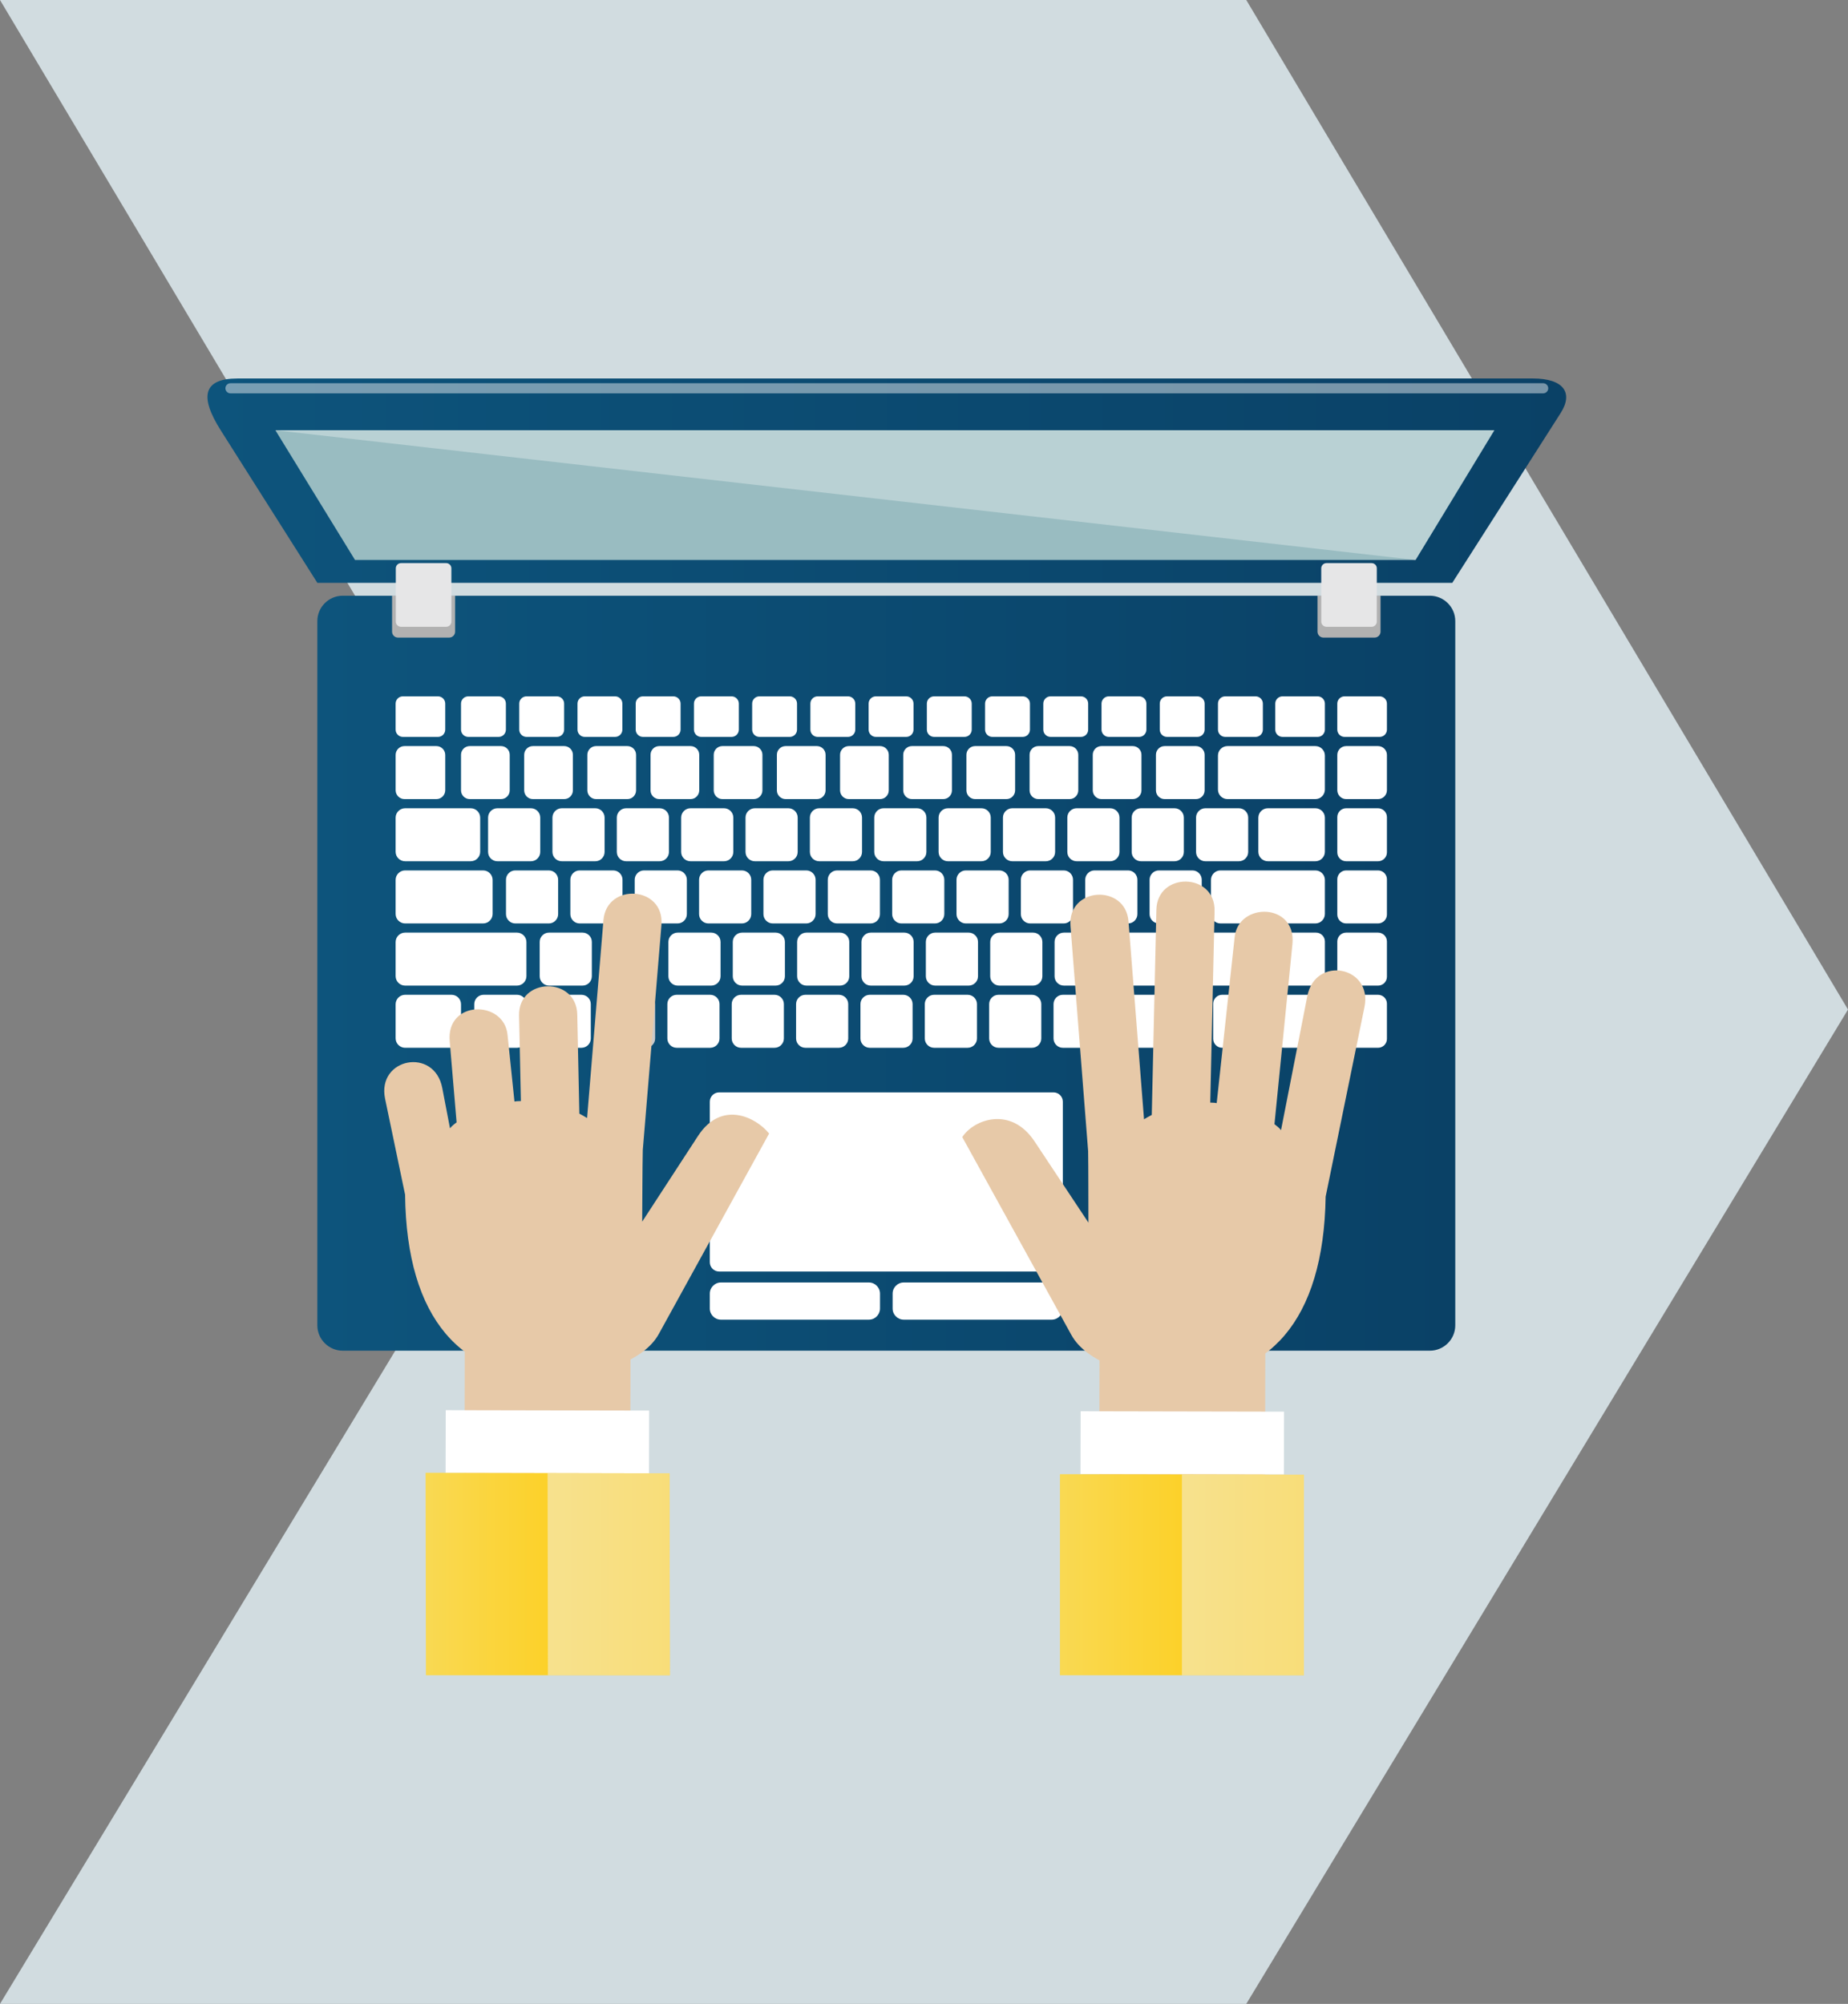 <?xml version="1.0" encoding="utf-8"?>
<!-- Generator: Adobe Illustrator 19.1.0, SVG Export Plug-In . SVG Version: 6.00 Build 0)  -->
<svg version="1.1" id="Слой_1" xmlns="http://www.w3.org/2000/svg" xmlns:xlink="http://www.w3.org/1999/xlink" x="0px" y="0px"
	 viewBox="0 0 166 180" style="enable-background:new 0 0 166 180;" xml:space="preserve">
<rect x="0" y="0" width="166" height="180" fill="#808080" stroke="none"/>
<style type="text/css">
	.st0{fill:#D1DCE0;}
	.st1{fill-rule:evenodd;clip-rule:evenodd;fill:url(#SVGID_1_);}
	.st2{fill-rule:evenodd;clip-rule:evenodd;fill:#B1B1B1;}
	.st3{fill-rule:evenodd;clip-rule:evenodd;fill:url(#SVGID_2_);}
	.st4{fill-rule:evenodd;clip-rule:evenodd;fill:#99BCC1;}
	.st5{opacity:0.47;fill-rule:evenodd;clip-rule:evenodd;fill:#F2F2F2;}
	.st6{fill-rule:evenodd;clip-rule:evenodd;fill:#E6E6E7;}
	.st7{fill-rule:evenodd;clip-rule:evenodd;fill:#FFFFFF;}
	.st8{fill-rule:evenodd;clip-rule:evenodd;fill:#CBCAC9;}
	.st9{opacity:0.31;fill-rule:evenodd;clip-rule:evenodd;fill:#FFFFFF;}
	.st10{fill-rule:evenodd;clip-rule:evenodd;fill:#E7C9A8;}
	.st11{fill-rule:evenodd;clip-rule:evenodd;fill:url(#SVGID_3_);}
	.st12{fill-rule:evenodd;clip-rule:evenodd;fill:url(#SVGID_4_);}
	.st13{opacity:0.5;fill-rule:evenodd;clip-rule:evenodd;fill:#F2F2F2;}
</style>
<polygon class="st0" points="0,0 54.05,90.683 0,180 111.949,180 166,90.683 111.949,0 "/>
<g>
	
		<linearGradient id="SVGID_1_" gradientUnits="userSpaceOnUse" x1="239.434" y1="6820.806" x2="341.65" y2="6820.806" gradientTransform="matrix(-1 0 0 -1 370.156 6908.226)">
		<stop  offset="0" style="stop-color:#0A4166"/>
		<stop  offset="1" style="stop-color:#0D547C"/>
	</linearGradient>
	<path class="st1" d="M30.784,53.512h97.66c1.253,0,2.278,1.024,2.278,2.275v63.264c0,1.251-1.025,2.275-2.278,2.275
		H30.784c-1.252,0-2.278-1.024-2.278-2.275V55.787C28.506,54.536,29.531,53.512,30.784,53.512"/>
	<path class="st2" d="M35.219,53.512h5.662v3.23c0,0.292-0.239,0.53-0.533,0.53h-4.598
		c-0.292,0-0.531-0.238-0.531-0.53V53.512z"/>
	<path class="st2" d="M118.348,53.512h5.662v3.23c0,0.292-0.241,0.53-0.533,0.53h-4.598
		c-0.292,0-0.531-0.238-0.531-0.53V53.512z"/>
	
		<linearGradient id="SVGID_2_" gradientUnits="userSpaceOnUse" x1="229.471" y1="6865.05" x2="351.519" y2="6865.05" gradientTransform="matrix(-1 0 0 -1 370.156 6908.226)">
		<stop  offset="0" style="stop-color:#0A4166"/>
		<stop  offset="1" style="stop-color:#0D547C"/>
	</linearGradient>
	<path class="st3" d="M21.346,33.998h116.342c2.799,0,3.648,1.303,2.502,3.102l-9.735,15.253H28.506l-8.672-13.689
		C17.887,35.591,18.264,33.998,21.346,33.998"/>
	<polygon class="st4" points="134.233,38.647 127.155,50.3 31.889,50.3 24.737,38.647 	"/>
	<path class="st5" d="M20.704,34.423h117.913c0.251,0,0.457,0.205,0.457,0.456l0,0c0,0.249-0.206,0.454-0.457,0.454
		H20.704c-0.25,0-0.457-0.205-0.457-0.454l0,0C20.248,34.628,20.454,34.423,20.704,34.423"/>
	<path class="st6" d="M36.023,50.581h4.053c0.259,0,0.47,0.21,0.47,0.468v4.786c0,0.257-0.211,0.468-0.47,0.468
		h-4.053c-0.258,0-0.47-0.211-0.47-0.468v-4.786C35.553,50.791,35.765,50.581,36.023,50.581"/>
	<path class="st6" d="M119.152,50.581h4.053c0.259,0,0.469,0.21,0.469,0.468v4.786c0,0.257-0.21,0.468-0.469,0.468
		h-4.053c-0.258,0-0.469-0.211-0.469-0.468v-4.786C118.683,50.791,118.894,50.581,119.152,50.581"/>
	<path class="st7" d="M120.776,62.55h3.155c0.357,0,0.652,0.293,0.652,0.65v2.342c0,0.357-0.294,0.65-0.652,0.65
		h-3.155c-0.358,0-0.652-0.293-0.652-0.65v-2.342C120.124,62.843,120.418,62.55,120.776,62.55"/>
	<path class="st7" d="M120.921,67.017h2.865c0.437,0,0.797,0.357,0.797,0.795v3.171c0,0.437-0.36,0.796-0.797,0.796
		h-2.865c-0.438,0-0.796-0.359-0.796-0.796v-3.171C120.124,67.374,120.483,67.017,120.921,67.017"/>
	<path class="st7" d="M120.921,72.602h2.865c0.437,0,0.797,0.357,0.797,0.796v3.17c0,0.438-0.36,0.796-0.797,0.796
		h-2.865c-0.438,0-0.796-0.357-0.796-0.796v-3.17C120.124,72.959,120.483,72.602,120.921,72.602"/>
	<path class="st7" d="M120.921,78.186h2.865c0.437,0,0.797,0.358,0.797,0.795v3.171c0,0.438-0.36,0.796-0.797,0.796
		h-2.865c-0.438,0-0.796-0.357-0.796-0.796v-3.171C120.124,78.545,120.483,78.186,120.921,78.186"/>
	<path class="st7" d="M120.921,83.772h2.865c0.437,0,0.797,0.357,0.797,0.796v3.171c0,0.436-0.36,0.795-0.797,0.795
		h-2.865c-0.438,0-0.796-0.358-0.796-0.795v-3.171C120.124,84.129,120.483,83.772,120.921,83.772"/>
	<path class="st7" d="M120.921,89.357h2.865c0.437,0,0.797,0.357,0.797,0.795v3.17c0,0.438-0.36,0.795-0.797,0.795
		h-2.865c-0.438,0-0.796-0.357-0.796-0.795v-3.17C120.124,89.715,120.483,89.357,120.921,89.357"/>
	<path class="st7" d="M115.205,62.55h3.153c0.36,0,0.652,0.293,0.652,0.65v2.342c0,0.357-0.292,0.65-0.652,0.65
		h-3.153c-0.358,0-0.652-0.293-0.652-0.65v-2.342C114.553,62.843,114.846,62.55,115.205,62.55"/>
	<path class="st7" d="M110.259,67.017h7.899c0.469,0,0.852,0.383,0.852,0.85v3.06c0,0.468-0.383,0.852-0.852,0.852
		h-7.899c-0.469,0-0.853-0.383-0.853-0.852v-3.06C109.406,67.4,109.79,67.017,110.259,67.017"/>
	<path class="st7" d="M113.885,72.602h4.273c0.469,0,0.852,0.382,0.852,0.85v3.061c0,0.467-0.383,0.85-0.852,0.85
		h-4.273c-0.469,0-0.852-0.383-0.852-0.85V73.452C113.034,72.984,113.416,72.602,113.885,72.602"/>
	<path class="st7" d="M109.63,78.186h8.528c0.468,0,0.852,0.383,0.852,0.851v3.06c0,0.468-0.384,0.851-0.852,0.851
		h-8.528c-0.468,0-0.851-0.383-0.851-0.851v-3.06C108.779,78.569,109.162,78.186,109.63,78.186"/>
	<path class="st7" d="M115.35,83.772h2.864c0.438,0,0.797,0.357,0.797,0.796v3.171c0,0.436-0.358,0.795-0.797,0.795
		h-2.864c-0.438,0-0.797-0.358-0.797-0.795v-3.171C114.553,84.129,114.911,83.772,115.35,83.772"/>
	<path class="st7" d="M115.35,89.357h2.864c0.438,0,0.797,0.357,0.797,0.795v3.17c0,0.438-0.358,0.795-0.797,0.795
		h-2.864c-0.438,0-0.797-0.357-0.797-0.795v-3.17C114.553,89.715,114.911,89.357,115.35,89.357"/>
	<path class="st7" d="M110.058,62.55h2.73c0.357,0,0.651,0.293,0.651,0.65v2.342c0,0.357-0.293,0.65-0.651,0.65
		h-2.73c-0.358,0-0.652-0.293-0.652-0.65v-2.342C109.406,62.843,109.7,62.55,110.058,62.55"/>
	<path class="st7" d="M104.828,62.55h2.729c0.36,0,0.652,0.293,0.652,0.65v2.342c0,0.357-0.292,0.65-0.652,0.65
		h-2.729c-0.358,0-0.65-0.293-0.65-0.65v-2.342C104.177,62.843,104.469,62.55,104.828,62.55"/>
	<path class="st7" d="M99.597,62.55h2.729c0.358,0,0.652,0.293,0.652,0.65v2.342c0,0.357-0.293,0.65-0.652,0.65
		h-2.729c-0.358,0-0.652-0.293-0.652-0.65v-2.342C98.946,62.843,99.239,62.55,99.597,62.55"/>
	<path class="st7" d="M94.367,62.55h2.729c0.36,0,0.652,0.293,0.652,0.65v2.342c0,0.357-0.292,0.65-0.652,0.65
		h-2.729c-0.358,0-0.651-0.293-0.651-0.65v-2.342C93.717,62.843,94.009,62.55,94.367,62.55"/>
	<path class="st7" d="M89.137,62.55h2.729c0.358,0,0.652,0.293,0.652,0.65v2.342c0,0.357-0.293,0.65-0.652,0.65
		H89.137c-0.358,0-0.652-0.293-0.652-0.65v-2.342C88.485,62.843,88.779,62.55,89.137,62.55"/>
	<path class="st7" d="M83.907,62.55h2.729c0.357,0,0.652,0.293,0.652,0.65v2.342c0,0.357-0.295,0.65-0.652,0.65
		h-2.729c-0.358,0-0.651-0.293-0.651-0.65v-2.342C83.256,62.843,83.548,62.55,83.907,62.55"/>
	<path class="st7" d="M78.677,62.55h2.729c0.358,0,0.652,0.293,0.652,0.65v2.342c0,0.357-0.293,0.65-0.652,0.65
		h-2.729c-0.358,0-0.652-0.293-0.652-0.65v-2.342C78.025,62.843,78.318,62.55,78.677,62.55"/>
	<path class="st7" d="M73.445,62.55h2.73c0.357,0,0.652,0.293,0.652,0.65v2.342c0,0.357-0.295,0.65-0.652,0.65
		h-2.73c-0.357,0-0.651-0.293-0.651-0.65v-2.342C72.794,62.843,73.088,62.55,73.445,62.55"/>
	<path class="st7" d="M68.216,62.55h2.727c0.358,0,0.652,0.293,0.652,0.65v2.342c0,0.357-0.293,0.65-0.652,0.65
		h-2.727c-0.36,0-0.652-0.293-0.652-0.65v-2.342C67.564,62.843,67.856,62.55,68.216,62.55"/>
	<path class="st7" d="M62.985,62.55h2.73c0.357,0,0.652,0.293,0.652,0.65v2.342c0,0.357-0.294,0.65-0.652,0.65
		h-2.73c-0.357,0-0.651-0.293-0.651-0.65v-2.342C62.334,62.843,62.627,62.55,62.985,62.55"/>
	<path class="st7" d="M57.755,62.55h2.728c0.358,0,0.652,0.293,0.652,0.65v2.342c0,0.357-0.293,0.65-0.652,0.65
		h-2.728c-0.36,0-0.652-0.293-0.652-0.65v-2.342C57.104,62.843,57.396,62.55,57.755,62.55"/>
	<path class="st7" d="M52.524,62.55h2.729c0.358,0,0.653,0.293,0.653,0.65v2.342c0,0.357-0.295,0.65-0.653,0.65
		h-2.729c-0.358,0-0.65-0.293-0.65-0.65v-2.342C51.874,62.843,52.166,62.55,52.524,62.55"/>
	<path class="st7" d="M47.295,62.55h2.727c0.358,0,0.652,0.293,0.652,0.65v2.342c0,0.357-0.293,0.65-0.652,0.65
		h-2.727c-0.36,0-0.653-0.293-0.653-0.65v-2.342C46.642,62.843,46.935,62.55,47.295,62.55"/>
	<path class="st7" d="M42.064,62.55h2.729c0.358,0,0.65,0.293,0.65,0.65v2.342c0,0.357-0.292,0.65-0.65,0.65
		h-2.729c-0.358,0-0.652-0.293-0.652-0.65v-2.342C41.412,62.843,41.705,62.55,42.064,62.55"/>
	<path class="st7" d="M36.189,62.55h3.153c0.358,0,0.652,0.293,0.652,0.65v2.342c0,0.357-0.293,0.65-0.652,0.65
		h-3.153c-0.36,0-0.652-0.293-0.652-0.65v-2.342C35.537,62.843,35.829,62.55,36.189,62.55"/>
	<path class="st7" d="M104.615,67.017h2.811c0.431,0,0.782,0.351,0.782,0.78v3.2c0,0.43-0.351,0.782-0.782,0.782
		h-2.811c-0.431,0-0.781-0.352-0.781-0.782v-3.2C103.835,67.368,104.185,67.017,104.615,67.017"/>
	<path class="st7" d="M98.94,67.017h2.812c0.43,0,0.782,0.351,0.782,0.78v3.2c0,0.43-0.352,0.782-0.782,0.782
		h-2.812c-0.428,0-0.781-0.352-0.781-0.782v-3.2C98.159,67.368,98.511,67.017,98.94,67.017"/>
	<path class="st7" d="M93.266,67.017h2.811c0.431,0,0.782,0.351,0.782,0.78v3.2c0,0.43-0.351,0.782-0.782,0.782
		h-2.811c-0.431,0-0.782-0.352-0.782-0.782v-3.2C92.484,67.368,92.835,67.017,93.266,67.017"/>
	<path class="st7" d="M87.591,67.017h2.812c0.43,0,0.782,0.351,0.782,0.78v3.2c0,0.43-0.352,0.782-0.782,0.782
		h-2.812c-0.428,0-0.781-0.352-0.781-0.782v-3.2C86.81,67.368,87.162,67.017,87.591,67.017"/>
	<path class="st7" d="M81.917,67.017h2.811c0.431,0,0.782,0.351,0.782,0.78v3.2c0,0.43-0.351,0.782-0.782,0.782
		h-2.811c-0.431,0-0.783-0.352-0.783-0.782v-3.2C81.134,67.368,81.486,67.017,81.917,67.017"/>
	<path class="st7" d="M76.241,67.017h2.812c0.43,0,0.782,0.351,0.782,0.78v3.2c0,0.43-0.352,0.782-0.782,0.782
		h-2.812c-0.428,0-0.781-0.352-0.781-0.782v-3.2C75.461,67.368,75.813,67.017,76.241,67.017"/>
	<path class="st7" d="M70.568,67.017h2.811c0.43,0,0.781,0.351,0.781,0.78v3.2c0,0.43-0.351,0.782-0.781,0.782
		h-2.811c-0.431,0-0.783-0.352-0.783-0.782v-3.2C69.785,67.368,70.137,67.017,70.568,67.017"/>
	<path class="st7" d="M64.892,67.017h2.811c0.431,0,0.783,0.351,0.783,0.78v3.2c0,0.43-0.352,0.782-0.783,0.782
		h-2.811c-0.428,0-0.781-0.352-0.781-0.782v-3.2C64.111,67.368,64.464,67.017,64.892,67.017"/>
	<path class="st7" d="M59.219,67.017h2.811c0.43,0,0.781,0.351,0.781,0.78v3.2c0,0.43-0.351,0.782-0.781,0.782
		h-2.811c-0.431,0-0.783-0.352-0.783-0.782v-3.2C58.436,67.368,58.788,67.017,59.219,67.017"/>
	<path class="st7" d="M53.543,67.017h2.811c0.431,0,0.782,0.351,0.782,0.78v3.2c0,0.43-0.351,0.782-0.782,0.782
		h-2.811c-0.43,0-0.781-0.352-0.781-0.782v-3.2C52.762,67.368,53.113,67.017,53.543,67.017"/>
	<path class="st7" d="M47.868,67.017h2.812c0.428,0,0.781,0.351,0.781,0.78v3.2c0,0.43-0.352,0.782-0.781,0.782
		h-2.812c-0.43,0-0.782-0.352-0.782-0.782v-3.2C47.087,67.368,47.439,67.017,47.868,67.017"/>
	<path class="st7" d="M42.194,67.017h2.811c0.431,0,0.782,0.351,0.782,0.78v3.2c0,0.43-0.351,0.782-0.782,0.782
		h-2.811c-0.431,0-0.782-0.352-0.782-0.782v-3.2C41.412,67.368,41.763,67.017,42.194,67.017"/>
	<path class="st7" d="M36.333,67.017h2.865c0.438,0,0.797,0.357,0.797,0.795v3.171c0,0.437-0.358,0.796-0.797,0.796
		h-2.865c-0.437,0-0.795-0.359-0.795-0.796v-3.171C35.537,67.374,35.895,67.017,36.333,67.017"/>
	<path class="st7" d="M36.389,72.602h5.893c0.469,0,0.852,0.382,0.852,0.85v3.061c0,0.467-0.383,0.85-0.852,0.85
		H36.389c-0.469,0-0.852-0.383-0.852-0.85V73.452C35.537,72.984,35.92,72.602,36.389,72.602"/>
	<path class="st7" d="M36.389,78.186h7.008c0.468,0,0.852,0.383,0.852,0.851v3.06c0,0.468-0.384,0.851-0.852,0.851
		H36.389c-0.469,0-0.852-0.383-0.852-0.851v-3.06C35.537,78.569,35.92,78.186,36.389,78.186"/>
	<path class="st7" d="M36.389,83.772h10.047c0.468,0,0.852,0.383,0.852,0.85v3.06c0,0.468-0.384,0.851-0.852,0.851
		H36.389c-0.469,0-0.852-0.383-0.852-0.851v-3.06C35.537,84.155,35.92,83.772,36.389,83.772"/>
	<path class="st7" d="M36.389,89.357h4.171c0.469,0,0.852,0.382,0.852,0.85v3.06c0,0.467-0.383,0.85-0.852,0.85
		h-4.171c-0.469,0-0.852-0.383-0.852-0.85v-3.06C35.537,89.739,35.92,89.357,36.389,89.357"/>
	<path class="st7" d="M44.679,72.602h3.012c0.46,0,0.837,0.376,0.837,0.836v3.091c0,0.459-0.377,0.835-0.837,0.835
		h-3.012c-0.459,0-0.836-0.376-0.836-0.835v-3.091C43.843,72.978,44.22,72.602,44.679,72.602"/>
	<path class="st7" d="M50.462,72.602h3.011c0.459,0,0.836,0.376,0.836,0.836v3.091c0,0.459-0.377,0.835-0.836,0.835h-3.011
		c-0.46,0-0.838-0.376-0.838-0.835v-3.091C49.624,72.978,50.002,72.602,50.462,72.602"/>
	<path class="st7" d="M56.243,72.602h3.01c0.46,0,0.837,0.376,0.837,0.836v3.091c0,0.459-0.377,0.835-0.837,0.835
		h-3.01c-0.46,0-0.837-0.376-0.837-0.835v-3.091C55.406,72.978,55.783,72.602,56.243,72.602"/>
	<path class="st7" d="M62.023,72.602h3.011c0.461,0,0.838,0.376,0.838,0.836v3.091c0,0.459-0.377,0.835-0.838,0.835
		h-3.011c-0.459,0-0.836-0.376-0.836-0.835v-3.091C61.188,72.978,61.564,72.602,62.023,72.602"/>
	<path class="st7" d="M67.805,72.602h3.012c0.459,0,0.836,0.376,0.836,0.836v3.091c0,0.459-0.377,0.835-0.836,0.835
		h-3.012c-0.46,0-0.837-0.376-0.837-0.835v-3.091C66.968,72.978,67.344,72.602,67.805,72.602"/>
	<path class="st7" d="M73.586,72.602h3.011c0.46,0,0.837,0.376,0.837,0.836v3.091c0,0.459-0.377,0.835-0.837,0.835
		h-3.011c-0.46,0-0.837-0.376-0.837-0.835v-3.091C72.749,72.978,73.126,72.602,73.586,72.602"/>
	<path class="st7" d="M79.368,72.602h3.011c0.46,0,0.837,0.376,0.837,0.836v3.091c0,0.459-0.377,0.835-0.837,0.835
		h-3.011c-0.46,0-0.836-0.376-0.836-0.835v-3.091C78.532,72.978,78.907,72.602,79.368,72.602"/>
	<path class="st7" d="M85.149,72.602h3.011c0.46,0,0.836,0.376,0.836,0.836v3.091c0,0.459-0.376,0.835-0.836,0.835
		h-3.011c-0.46,0-0.837-0.376-0.837-0.835v-3.091C84.312,72.978,84.689,72.602,85.149,72.602"/>
	<path class="st7" d="M90.929,72.602h3.012c0.46,0,0.837,0.376,0.837,0.836v3.091c0,0.459-0.377,0.835-0.837,0.835
		h-3.012c-0.459,0-0.836-0.376-0.836-0.835v-3.091C90.093,72.978,90.47,72.602,90.929,72.602"/>
	<path class="st7" d="M96.712,72.602h3.011c0.459,0,0.836,0.376,0.836,0.836v3.091c0,0.459-0.377,0.835-0.836,0.835h-3.011
		c-0.462,0-0.838-0.376-0.838-0.835v-3.091C95.873,72.978,96.25,72.602,96.712,72.602"/>
	<path class="st7" d="M102.493,72.602h3.01c0.46,0,0.837,0.376,0.837,0.836v3.091c0,0.459-0.377,0.835-0.837,0.835
		h-3.01c-0.462,0-0.837-0.376-0.837-0.835v-3.091C101.656,72.978,102.032,72.602,102.493,72.602"/>
	<path class="st7" d="M108.273,72.602h3.011c0.461,0,0.837,0.376,0.837,0.836v3.091c0,0.459-0.376,0.835-0.837,0.835
		h-3.011c-0.459,0-0.836-0.376-0.836-0.835v-3.091C107.437,72.978,107.814,72.602,108.273,72.602"/>
	<path class="st7" d="M46.289,78.186h3.012c0.459,0,0.836,0.376,0.836,0.837v3.089c0,0.46-0.377,0.837-0.836,0.837
		h-3.012c-0.46,0-0.837-0.376-0.837-0.837v-3.089C45.452,78.562,45.828,78.186,46.289,78.186"/>
	<path class="st7" d="M52.07,78.186h3.011c0.46,0,0.837,0.376,0.837,0.837v3.089c0,0.46-0.377,0.837-0.837,0.837
		h-3.011c-0.46,0-0.837-0.376-0.837-0.837v-3.089C51.233,78.562,51.61,78.186,52.07,78.186"/>
	<path class="st7" d="M57.851,78.186h3.011c0.459,0,0.836,0.376,0.836,0.837v3.089c0,0.46-0.377,0.837-0.836,0.837
		h-3.011c-0.462,0-0.837-0.376-0.837-0.837v-3.089C57.014,78.562,57.39,78.186,57.851,78.186"/>
	<path class="st7" d="M63.633,78.186h3.01c0.461,0,0.838,0.376,0.838,0.837v3.089c0,0.46-0.377,0.837-0.838,0.837
		h-3.01c-0.46,0-0.837-0.376-0.837-0.837v-3.089C62.796,78.562,63.172,78.186,63.633,78.186"/>
	<path class="st7" d="M69.413,78.186h3.012c0.46,0,0.837,0.376,0.837,0.837v3.089c0,0.46-0.377,0.837-0.837,0.837
		h-3.012c-0.459,0-0.836-0.376-0.836-0.837v-3.089C68.577,78.562,68.954,78.186,69.413,78.186"/>
	<path class="st7" d="M75.195,78.186h3.011c0.459,0,0.836,0.376,0.836,0.837v3.089c0,0.46-0.377,0.837-0.836,0.837
		h-3.011c-0.461,0-0.838-0.376-0.838-0.837v-3.089C74.357,78.562,74.734,78.186,75.195,78.186"/>
	<path class="st7" d="M80.976,78.186h3.011c0.46,0,0.837,0.376,0.837,0.837v3.089c0,0.46-0.377,0.837-0.837,0.837
		h-3.011c-0.46,0-0.836-0.376-0.836-0.837v-3.089C80.14,78.562,80.515,78.186,80.976,78.186"/>
	<path class="st7" d="M86.757,78.186h3.011c0.46,0,0.836,0.376,0.836,0.837v3.089c0,0.46-0.376,0.837-0.836,0.837
		h-3.011c-0.46,0-0.837-0.376-0.837-0.837v-3.089C85.92,78.562,86.297,78.186,86.757,78.186"/>
	<path class="st7" d="M92.538,78.186h3.011c0.46,0,0.837,0.376,0.837,0.837v3.089c0,0.46-0.377,0.837-0.837,0.837
		h-3.011c-0.46,0-0.837-0.376-0.837-0.837v-3.089C91.701,78.562,92.078,78.186,92.538,78.186"/>
	<path class="st7" d="M98.32,78.186h3.011c0.46,0,0.837,0.376,0.837,0.837v3.089c0,0.46-0.377,0.837-0.837,0.837
		h-3.011c-0.46,0-0.837-0.376-0.837-0.837v-3.089C97.483,78.562,97.859,78.186,98.32,78.186"/>
	<path class="st7" d="M104.101,78.186h3.011c0.459,0,0.836,0.376,0.836,0.837v3.089c0,0.46-0.377,0.837-0.836,0.837
		h-3.011c-0.462,0-0.837-0.376-0.837-0.837v-3.089C103.264,78.562,103.64,78.186,104.101,78.186"/>
	<path class="st7" d="M49.316,83.772h3.011c0.46,0,0.836,0.376,0.836,0.836v3.089c0,0.459-0.376,0.836-0.836,0.836
		h-3.011c-0.46,0-0.837-0.377-0.837-0.836v-3.089C48.478,84.147,48.855,83.772,49.316,83.772"/>
	<path class="st8" d="M55.096,83.772h3.012c0.46,0,0.837,0.376,0.837,0.836v3.089c0,0.459-0.377,0.836-0.837,0.836
		h-3.012c-0.459,0-0.836-0.377-0.836-0.836v-3.089C54.26,84.147,54.637,83.772,55.096,83.772"/>
	<path class="st7" d="M60.877,83.772h3.012c0.459,0,0.837,0.376,0.837,0.836v3.089c0,0.459-0.378,0.836-0.837,0.836
		H60.877c-0.459,0-0.837-0.377-0.837-0.836v-3.089C60.04,84.147,60.418,83.772,60.877,83.772"/>
	<path class="st7" d="M66.66,83.772h3.011c0.459,0,0.836,0.376,0.836,0.836v3.089c0,0.459-0.377,0.836-0.836,0.836
		h-3.011c-0.462,0-0.837-0.377-0.837-0.836v-3.089C65.823,84.147,66.198,83.772,66.66,83.772"/>
	<path class="st7" d="M72.44,83.772h3.011c0.462,0,0.837,0.376,0.837,0.836v3.089c0,0.459-0.376,0.836-0.837,0.836
		h-3.011c-0.459,0-0.836-0.377-0.836-0.836v-3.089C71.604,84.147,71.981,83.772,72.44,83.772"/>
	<path class="st7" d="M78.221,83.772h3.011c0.462,0,0.837,0.376,0.837,0.836v3.089c0,0.459-0.376,0.836-0.837,0.836
		h-3.011c-0.459,0-0.837-0.377-0.837-0.836v-3.089C77.384,84.147,77.762,83.772,78.221,83.772"/>
	<path class="st7" d="M84.003,83.772h3.011c0.46,0,0.837,0.376,0.837,0.836v3.089c0,0.459-0.377,0.836-0.837,0.836
		h-3.011c-0.46,0-0.837-0.377-0.837-0.836v-3.089C83.165,84.147,83.542,83.772,84.003,83.772"/>
	<path class="st7" d="M89.784,83.772h3.011c0.46,0,0.837,0.376,0.837,0.836v3.089c0,0.459-0.377,0.836-0.837,0.836
		h-3.011c-0.46,0-0.837-0.377-0.837-0.836v-3.089C88.947,84.147,89.324,83.772,89.784,83.772"/>
	<path class="st7" d="M95.565,83.772h3.011c0.46,0,0.836,0.376,0.836,0.836v3.089c0,0.459-0.376,0.836-0.836,0.836
		h-3.011c-0.46,0-0.837-0.377-0.837-0.836v-3.089C94.728,84.147,95.105,83.772,95.565,83.772"/>
	<path class="st7" d="M101.347,83.772h3.01c0.462,0,0.838,0.376,0.838,0.836v3.089c0,0.459-0.377,0.836-0.838,0.836
		h-3.01c-0.46,0-0.837-0.377-0.837-0.836v-3.089C100.51,84.147,100.886,83.772,101.347,83.772"/>
	<path class="st7" d="M107.143,83.772h5.445c0.468,0,0.851,0.383,0.851,0.85v3.06c0,0.468-0.383,0.851-0.851,0.851
		h-5.445c-0.469,0-0.853-0.383-0.853-0.851v-3.06C106.29,84.155,106.674,83.772,107.143,83.772"/>
	<path class="st7" d="M43.44,89.357h3.012c0.459,0,0.836,0.376,0.836,0.835v3.091c0,0.459-0.377,0.835-0.836,0.835
		h-3.012c-0.46,0-0.837-0.376-0.837-0.835V90.192C42.602,89.733,42.979,89.357,43.44,89.357"/>
	<path class="st7" d="M49.221,89.357h3.011c0.46,0,0.837,0.376,0.837,0.835v3.091c0,0.459-0.377,0.835-0.837,0.835
		h-3.011c-0.46,0-0.836-0.376-0.836-0.835V90.192C48.385,89.733,48.761,89.357,49.221,89.357"/>
	<path class="st8" d="M55.002,89.357h3.011c0.46,0,0.837,0.376,0.837,0.835v3.091c0,0.459-0.377,0.835-0.837,0.835
		h-3.011c-0.46,0-0.837-0.376-0.837-0.835V90.192C54.165,89.733,54.542,89.357,55.002,89.357"/>
	<path class="st7" d="M60.784,89.357h3.011c0.46,0,0.837,0.376,0.837,0.835v3.091c0,0.459-0.377,0.835-0.837,0.835
		h-3.011c-0.46,0-0.837-0.376-0.837-0.835V90.192C59.947,89.733,60.323,89.357,60.784,89.357"/>
	<path class="st7" d="M66.565,89.357h3.011c0.46,0,0.837,0.376,0.837,0.835v3.091c0,0.459-0.377,0.835-0.837,0.835
		h-3.011c-0.46,0-0.837-0.376-0.837-0.835V90.192C65.728,89.733,66.105,89.357,66.565,89.357"/>
	<path class="st7" d="M72.346,89.357h3.011c0.459,0,0.836,0.376,0.836,0.835v3.091c0,0.459-0.377,0.835-0.836,0.835h-3.011
		c-0.461,0-0.837-0.376-0.837-0.835V90.192C71.509,89.733,71.885,89.357,72.346,89.357"/>
	<path class="st7" d="M78.128,89.357h3.01c0.462,0,0.837,0.376,0.837,0.835v3.091c0,0.459-0.376,0.835-0.837,0.835
		h-3.01c-0.46,0-0.837-0.376-0.837-0.835V90.192C77.291,89.733,77.668,89.357,78.128,89.357"/>
	<path class="st7" d="M83.908,89.357h3.011c0.462,0,0.838,0.376,0.838,0.835v3.091c0,0.459-0.377,0.835-0.838,0.835
		h-3.011c-0.46,0-0.837-0.376-0.837-0.835V90.192C83.071,89.733,83.448,89.357,83.908,89.357"/>
	<path class="st7" d="M89.689,89.357h3.011c0.46,0,0.837,0.376,0.837,0.835v3.091c0,0.459-0.377,0.835-0.837,0.835
		h-3.011c-0.46,0-0.837-0.376-0.837-0.835V90.192C88.852,89.733,89.229,89.357,89.689,89.357"/>
	<path class="st7" d="M95.472,89.357h3.01c0.46,0,0.837,0.376,0.837,0.835v3.091c0,0.459-0.377,0.835-0.837,0.835
		H95.472c-0.462,0-0.837-0.376-0.837-0.835V90.192C94.635,89.733,95.01,89.357,95.472,89.357"/>
	<path class="st7" d="M101.267,89.357h5.445c0.468,0,0.852,0.382,0.852,0.85v3.06c0,0.467-0.384,0.85-0.852,0.85
		h-5.445c-0.469,0-0.852-0.383-0.852-0.85v-3.06C100.415,89.739,100.798,89.357,101.267,89.357"/>
	<path class="st7" d="M109.777,89.357h2.865c0.438,0,0.797,0.357,0.797,0.795v3.17c0,0.438-0.358,0.795-0.797,0.795
		h-2.865c-0.437,0-0.797-0.357-0.797-0.795v-3.17C108.98,89.715,109.34,89.357,109.777,89.357"/>
	<path class="st7" d="M64.594,98.124h30.041c0.459,0,0.835,0.374,0.835,0.832v14.427c0,0.458-0.376,0.832-0.835,0.832
		H64.594c-0.458,0-0.834-0.374-0.834-0.832V98.956C63.76,98.498,64.136,98.124,64.594,98.124"/>
	<polygon class="st9" points="24.737,38.646 127.155,50.3 134.233,38.646 	"/>
	
		<rect x="41.751" y="117.743" transform="matrix(-1 -0.002 0.002 -1 98.117 256.347)" class="st10" width="14.89" height="20.756"/>
	<path class="st7" d="M94.469,118.54H81.181c-0.552,0-1-0.448-1-1v-1.341c0-0.552,0.448-1,1-1h13.288
		c0.552,0,1,0.448,1,1v1.341C95.469,118.092,95.022,118.54,94.469,118.54z"/>
	<path class="st7" d="M78.049,118.54H64.76c-0.552,0-1-0.448-1-1v-1.341c0-0.552,0.448-1,1-1h13.288
		c0.552,0,1,0.448,1,1v1.341C79.049,118.092,78.601,118.54,78.049,118.54z"/>
	<path class="st10" d="M57.74,103.302c-0.036,1.764-0.033,3.905-0.054,6.435l5.008-7.691
		c2.119-3.254,5.203-1.702,6.393-0.224l-9.907,18.001c-1.381,2.509-5.5,3.752-9.466,3.854
		c-8.199,0.212-13.198-5.133-13.327-16.369l-1.801-8.632c-0.729-3.644,4.434-4.635,5.141-0.948l0.695,3.625
		c0.147-0.189,0.374-0.376,0.593-0.536l-0.617-7.257c-0.356-3.74,4.864-3.762,5.191-0.622l0.624,6.009
		c0.151-0.034,0.465-0.04,0.578-0.043l-0.164-7.677c-0.074-3.462,5.164-3.526,5.227-0.089l0.186,8.895
		c0.236,0.122,0.469,0.254,0.695,0.395l1.472-17.782c0.28-3.384,5.5-3.075,5.208,0.452L57.74,103.302z"/>
	
		<rect x="40.058" y="126.681" transform="matrix(-1 -0.002 0.002 -1 98.103 259.106)" class="st7" width="18.27" height="5.638"/>
	
		<linearGradient id="SVGID_3_" gradientUnits="userSpaceOnUse" x1="309.982" y1="6766.839" x2="331.927" y2="6766.839" gradientTransform="matrix(-1 0 0 -1 370.156 6908.226)">
		<stop  offset="0" style="stop-color:#FFC900"/>
		<stop  offset="1" style="stop-color:#F9D953"/>
	</linearGradient>
	<polygon class="st11" points="60.174,150.478 60.143,132.342 38.229,132.294 38.26,150.478 	"/>
	
		<rect x="98.734" y="117.866" transform="matrix(1 0.002 -0.002 1 0.275 -0.227)" class="st10" width="14.89" height="20.756"/>
	<path class="st10" d="M97.743,103.389c0.028,1.765,0.017,3.904,0.027,6.434l-4.835-7.291
		c-2.146-3.237-5.493-1.96-6.496-0.39l9.793,17.761c1.382,2.508,5.483,3.777,9.449,3.896
		c8.198,0.248,13.22-5.075,13.398-16.311l3.489-17.039c0.745-3.642-4.414-4.654-5.136-0.972l-2.362,12.04
		c-0.146-0.19-0.374-0.378-0.589-0.539l1.613-16.172c0.372-3.739-4.847-3.783-5.187-0.644l-1.615,14.925
		c-0.152-0.035-0.465-0.042-0.578-0.045l0.387-17.212c0.077-3.46-5.151-3.547-5.227-0.11l-0.414,18.429
		c-0.238,0.12-0.469,0.251-0.696,0.391l-1.396-17.787c-0.265-3.386-5.486-3.1-5.209,0.428L97.743,103.389z"/>
	
		<rect x="97.041" y="126.804" transform="matrix(1 0.002 -0.002 1 0.283 -0.231)" class="st7" width="18.271" height="5.638"/>
	
		<linearGradient id="SVGID_4_" gradientUnits="userSpaceOnUse" x1="253.029" y1="6766.778" x2="274.943" y2="6766.778" gradientTransform="matrix(-1 0 0 -1 370.156 6908.226)">
		<stop  offset="0" style="stop-color:#FFC900"/>
		<stop  offset="1" style="stop-color:#F9D953"/>
	</linearGradient>
	<polygon class="st12" points="95.213,150.478 95.213,132.418 117.127,132.465 117.127,150.478 	"/>
	<polygon class="st13" points="60.174,150.478 60.143,132.342 49.187,132.318 49.217,150.478 	"/>
	<polygon class="st13" points="117.127,150.478 117.127,132.465 106.169,132.441 106.169,150.478 	"/>
</g>
</svg>
